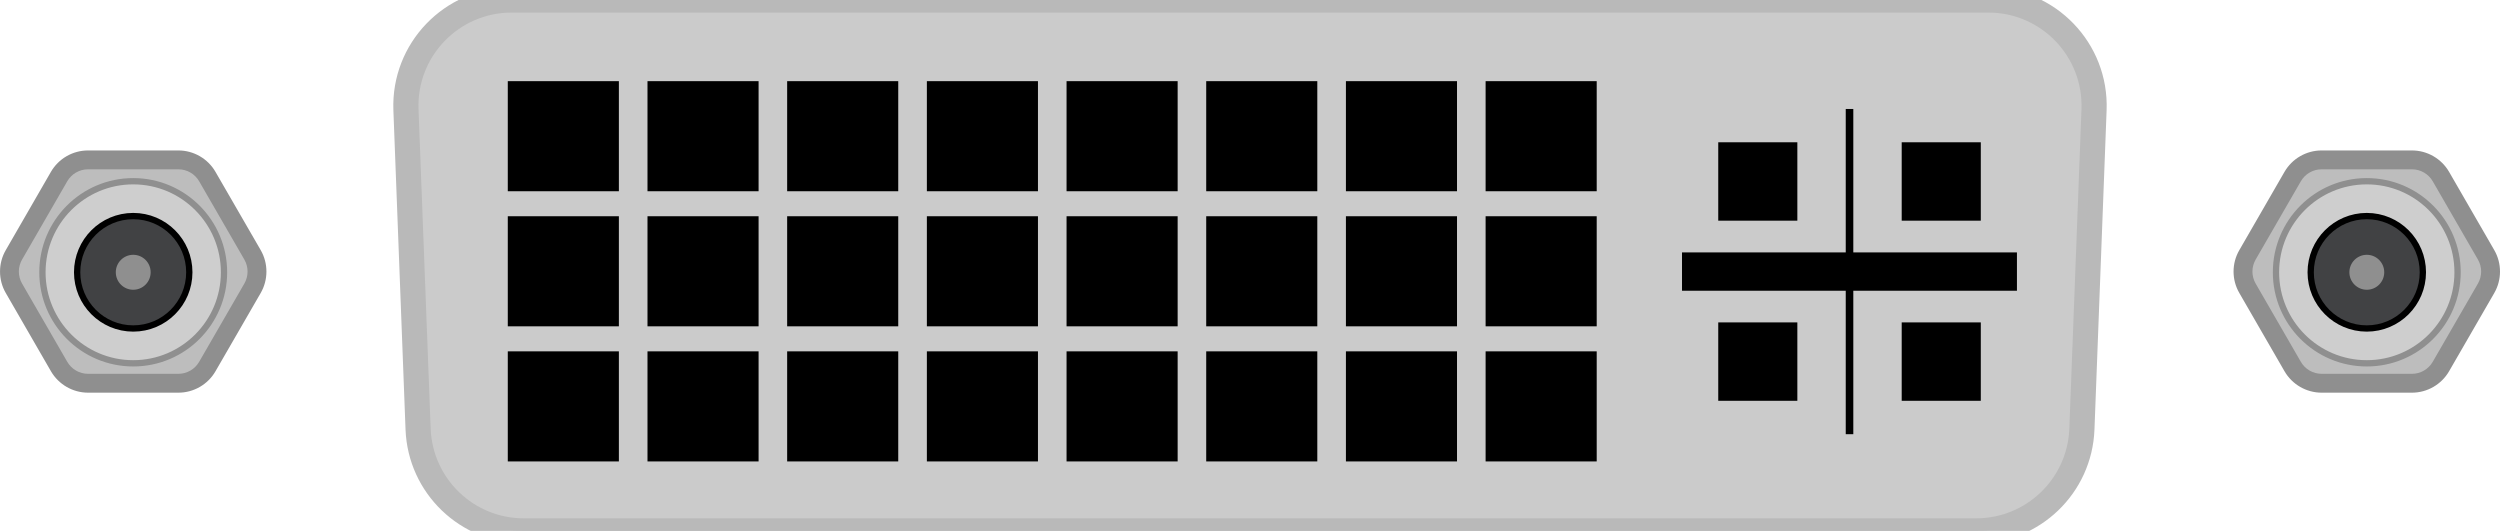 <?xml version="1.0" encoding="utf-8"?>
<!-- Generator: Adobe Illustrator 16.0.0, SVG Export Plug-In . SVG Version: 6.00 Build 0)  -->
<!DOCTYPE svg PUBLIC "-//W3C//DTD SVG 1.1//EN" "http://www.w3.org/Graphics/SVG/1.1/DTD/svg11.dtd">
<svg version="1.1" id="图层_1" xmlns="http://www.w3.org/2000/svg" xmlns:xlink="http://www.w3.org/1999/xlink" x="0px" y="0px"
	 width="99.402px" height="21.109px" viewBox="0 0 99.402 21.109" enable-background="new 0 0 99.402 21.109" xml:space="preserve">
<g>
	<path fill="#CBCBCB" d="M78.574,21.109H20.828c-2.261,0-4.118-1.787-4.204-4.047L16.141,4.366C16.05,1.981,17.959,0,20.345,0
		h58.712c2.387,0,4.295,1.981,4.204,4.366l-0.483,12.696C82.692,19.322,80.835,21.109,78.574,21.109"/>
	<path fill="none" stroke="#B9B9B9" stroke-miterlimit="10" d="M78.574,21.109H20.828c-2.261,0-4.118-1.787-4.204-4.047
		L16.141,4.366C16.05,1.981,17.959,0,20.345,0h58.712c2.387,0,4.295,1.981,4.204,4.366l-0.483,12.696
		C82.692,19.322,80.835,21.109,78.574,21.109z"/>
	<rect x="20.19" y="3.227" width="4.417" height="4.377"/>
	<rect x="25.745" y="3.227" width="4.417" height="4.377"/>
	<rect x="31.298" y="3.227" width="4.417" height="4.377"/>
	<rect x="36.853" y="3.227" width="4.417" height="4.377"/>
	<rect x="42.407" y="3.227" width="4.417" height="4.377"/>
	<rect x="47.96" y="3.227" width="4.417" height="4.377"/>
	<rect x="53.515" y="3.227" width="4.417" height="4.377"/>
	<rect x="59.069" y="3.227" width="4.417" height="4.377"/>
	<rect x="20.19" y="8.598" width="4.417" height="4.377"/>
	<rect x="25.745" y="8.598" width="4.417" height="4.377"/>
	<rect x="31.298" y="8.598" width="4.417" height="4.377"/>
	<rect x="36.853" y="8.598" width="4.417" height="4.377"/>
	<rect x="42.407" y="8.598" width="4.417" height="4.377"/>
	<rect x="47.96" y="8.598" width="4.417" height="4.377"/>
	<rect x="53.515" y="8.598" width="4.417" height="4.377"/>
	<rect x="59.069" y="8.598" width="4.417" height="4.377"/>
	<rect x="20.19" y="13.97" width="4.417" height="4.377"/>
	<rect x="25.745" y="13.97" width="4.417" height="4.377"/>
	<rect x="31.298" y="13.97" width="4.417" height="4.377"/>
	<rect x="36.853" y="13.97" width="4.417" height="4.377"/>
	<rect x="42.407" y="13.97" width="4.417" height="4.377"/>
	<rect x="47.96" y="13.97" width="4.417" height="4.377"/>
	<rect x="53.515" y="13.97" width="4.417" height="4.377"/>
	<rect x="59.069" y="13.97" width="4.417" height="4.377"/>
	<rect x="68.319" y="5.657" width="3.145" height="3.117"/>
	<rect x="68.319" y="12.819" width="3.145" height="3.117"/>
	<rect x="75.613" y="5.657" width="3.145" height="3.117"/>
	<rect x="75.613" y="12.819" width="3.145" height="3.117"/>
	<rect x="66.878" y="10.036" width="13.317" height="1.524"/>
	<rect x="73.388" y="4.333" width="0.301" height="12.931"/>
	<path fill="#BDBDBD" d="M92.309,15.238c-0.473,0-0.913-0.255-1.15-0.664l-1.798-3.111c-0.235-0.411-0.235-0.919,0-1.329
		l1.797-3.112c0.237-0.41,0.679-0.665,1.151-0.665h3.593c0.475,0,0.916,0.255,1.151,0.666l1.797,3.111
		c0.235,0.41,0.235,0.918,0,1.329l-1.797,3.11c-0.236,0.41-0.678,0.665-1.151,0.665H92.309z"/>
	<path fill="#8F8F8F" d="M95.902,6.732c0.342,0,0.656,0.182,0.826,0.477l1.797,3.112c0.17,0.295,0.17,0.657,0,0.953l-1.797,3.111
		c-0.17,0.295-0.484,0.478-0.826,0.478h-3.593c-0.341,0-0.656-0.183-0.826-0.478l-1.797-3.111c-0.17-0.296-0.17-0.658,0-0.953
		l1.797-3.112c0.17-0.295,0.485-0.477,0.826-0.477H95.902 M95.902,5.982h-3.593c-0.606,0-1.172,0.325-1.476,0.852l-1.796,3.112
		c-0.305,0.524-0.305,1.178,0,1.703l1.796,3.111c0.304,0.526,0.869,0.853,1.476,0.853h3.593c0.607,0,1.172-0.326,1.476-0.853
		l1.797-3.111c0.303-0.525,0.303-1.179,0-1.703l-1.797-3.112C97.074,6.308,96.509,5.982,95.902,5.982"/>
	<path fill="#CECECE" d="M97.715,10.826c0,1.999-1.616,3.62-3.609,3.62c-1.994,0-3.61-1.621-3.61-3.62s1.616-3.62,3.61-3.62
		C96.099,7.206,97.715,8.827,97.715,10.826"/>
	<ellipse fill="none" stroke="#8F8F8F" stroke-width="0.25" stroke-miterlimit="10" cx="94.105" cy="10.826" rx="3.61" ry="3.62"/>
	<path fill="#414244" d="M96.335,10.826c0,1.234-0.998,2.235-2.229,2.235s-2.23-1.001-2.23-2.235c0-1.235,0.999-2.236,2.23-2.236
		S96.335,9.591,96.335,10.826"/>
	<ellipse fill="none" stroke="#000000" stroke-width="0.25" stroke-miterlimit="10" cx="94.105" cy="10.826" rx="2.23" ry="2.235"/>
	<path fill="#8F8F8F" d="M94.799,10.826c0,0.384-0.311,0.695-0.693,0.695s-0.693-0.312-0.693-0.695s0.311-0.695,0.693-0.695
		S94.799,10.442,94.799,10.826"/>
	<path fill="#BDBDBD" d="M3.5,15.238c-0.473,0-0.914-0.255-1.15-0.665l-1.797-3.11c-0.237-0.411-0.237-0.919,0-1.329L2.35,7.021
		c0.236-0.41,0.677-0.665,1.15-0.665h3.593c0.474,0,0.915,0.255,1.152,0.665l1.796,3.112c0.236,0.41,0.236,0.918,0,1.329
		l-1.797,3.11c-0.237,0.41-0.678,0.665-1.151,0.665H3.5z"/>
	<path fill="#8F8F8F" d="M7.093,6.732c0.341,0,0.656,0.182,0.826,0.477l1.797,3.112c0.17,0.295,0.17,0.657,0,0.953l-1.797,3.111
		c-0.17,0.295-0.485,0.478-0.826,0.478H3.5c-0.341,0-0.656-0.183-0.826-0.478l-1.797-3.111c-0.17-0.296-0.17-0.658,0-0.953
		l1.797-3.112C2.844,6.914,3.159,6.732,3.5,6.732H7.093 M7.093,5.982H3.5c-0.607,0-1.172,0.325-1.476,0.852L0.229,9.946
		c-0.304,0.524-0.304,1.178,0,1.703l1.796,3.111c0.304,0.526,0.869,0.853,1.476,0.853h3.593c0.607,0,1.172-0.326,1.475-0.853
		l1.797-3.111c0.303-0.525,0.303-1.179,0-1.703L8.568,6.834C8.265,6.308,7.7,5.982,7.093,5.982"/>
	<path fill="#CECECE" d="M8.906,10.826c0,1.999-1.616,3.62-3.609,3.62c-1.994,0-3.61-1.621-3.61-3.62s1.616-3.62,3.61-3.62
		C7.291,7.206,8.906,8.827,8.906,10.826"/>
	<ellipse fill="none" stroke="#8F8F8F" stroke-width="0.25" stroke-miterlimit="10" cx="5.297" cy="10.826" rx="3.61" ry="3.62"/>
	<path fill="#414244" d="M7.527,10.826c0,1.234-0.998,2.235-2.23,2.235c-1.231,0-2.229-1.001-2.229-2.235
		c0-1.235,0.999-2.236,2.229-2.236C6.529,8.59,7.527,9.591,7.527,10.826"/>
	<ellipse fill="none" stroke="#000000" stroke-width="0.25" stroke-miterlimit="10" cx="5.297" cy="10.826" rx="2.23" ry="2.235"/>
	<path fill="#8F8F8F" d="M5.99,10.826c0,0.384-0.31,0.695-0.693,0.695c-0.383,0-0.693-0.312-0.693-0.695s0.31-0.695,0.693-0.695
		C5.68,10.131,5.99,10.442,5.99,10.826"/>
</g>
</svg>

